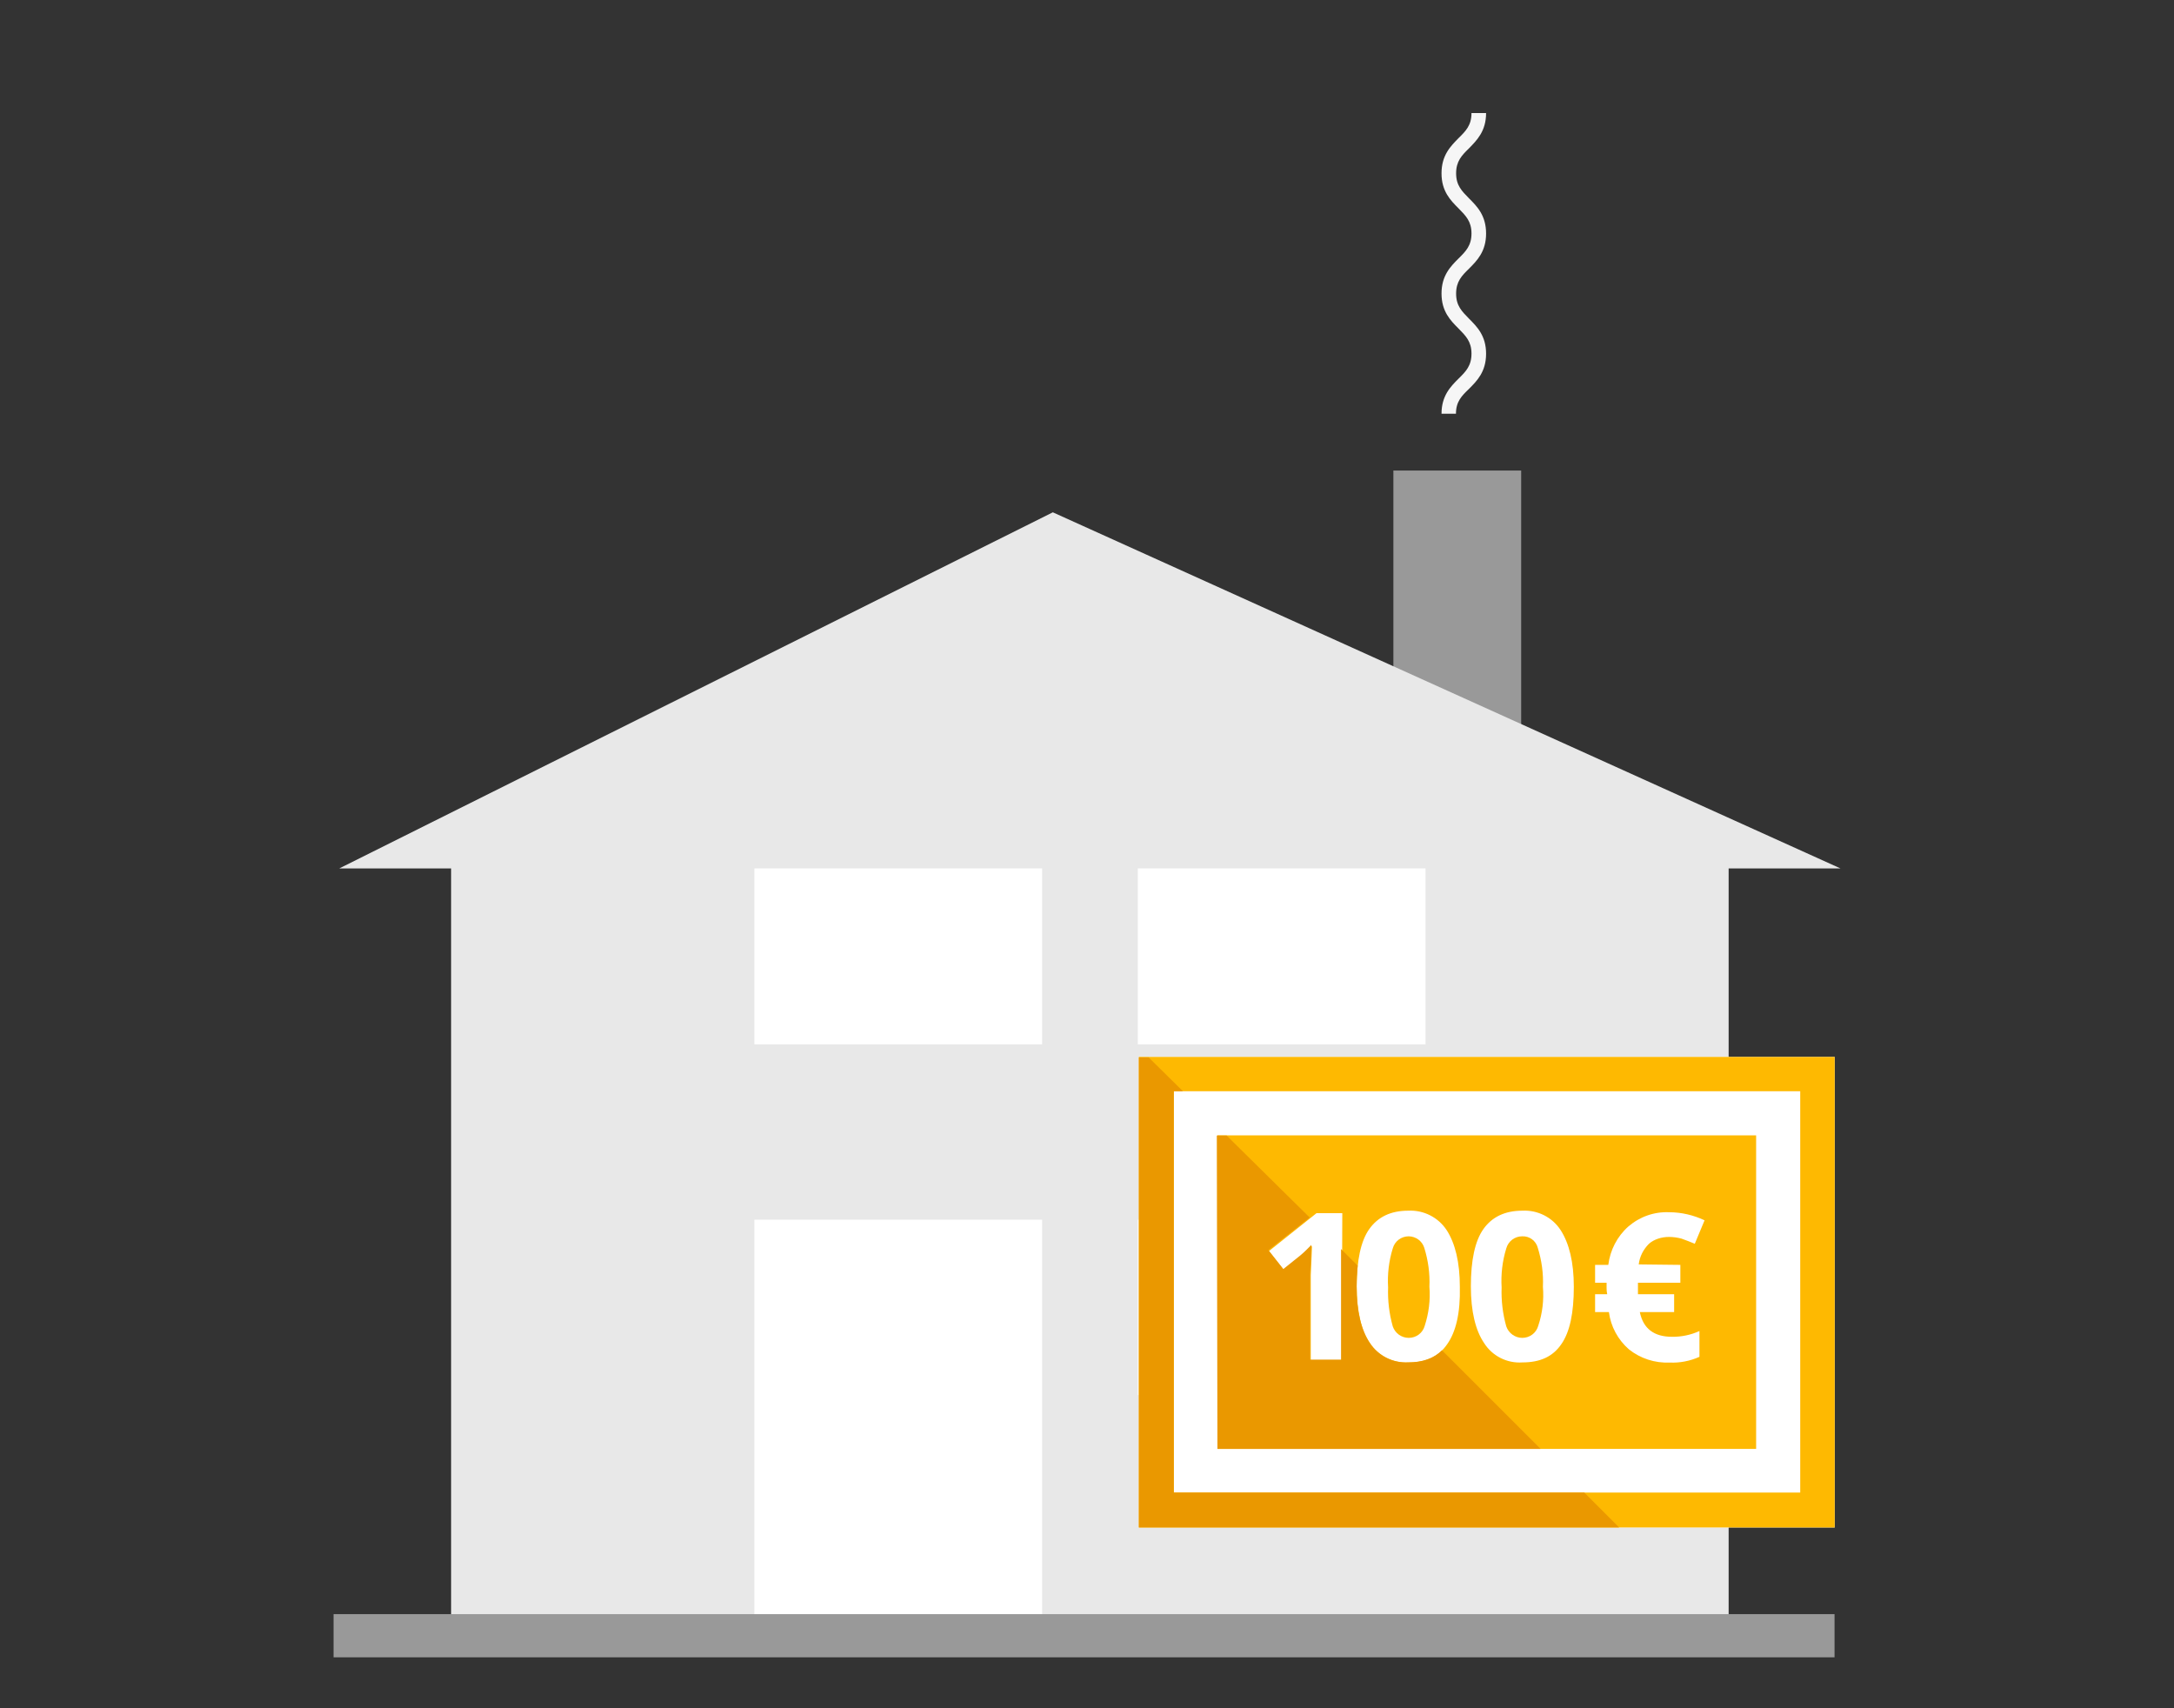 <?xml version="1.0" encoding="utf-8"?>
<!-- Generator: Adobe Illustrator 20.0.0, SVG Export Plug-In . SVG Version: 6.00 Build 0)  -->
<svg version="1.1" baseProfile="basic" id="Ebene_1"
	 xmlns="http://www.w3.org/2000/svg" xmlns:xlink="http://www.w3.org/1999/xlink" x="0px" y="0px" viewBox="0 130 1400 1100"
	 xml:space="preserve">
<rect x="0" y="130" width="1400" height="1100" fill="#333333" stroke="none"/>
<title>Verkauf</title>
<polygon fill="#999999" points="897.3,433 897.3,566.6 979.6,597.6 979.6,433 "/>
<polygon fill="#E8E8E8" points="1113.2,1172.7 290.5,1172.7 290.5,658.5 681.4,462.9 1113.2,658.5 "/>
<polygon fill="#E8E8E8" points="218.5,689.2 1185.2,689.2 678,459.9 "/>
<rect x="485.8" y="689.2" fill="#FFFFFF" width="185.3" height="113.3"/>
<rect x="732.7" y="689.2" fill="#FFFFFF" width="185.3" height="113.3"/>
<rect x="732.7" y="915.4" fill="#FFFFFF" width="185.3" height="112.9"/>
<rect x="485.8" y="915.4" fill="#FFFFFF" width="185.3" height="257.3"/>
<rect x="218.5" y="433" fill="none" width="966.6" height="750.3"/>
<rect x="733.4" y="810.6" fill="#FFFFFF" width="448.1" height="303"/>
<path fill="#FEB901" class="fill__primary" d="M733.4,1113.6h448.1v-303H733.4V1113.6z M1159.3,1091.1H755.9V832.7h403.4L1159.3,1091.1z"/>
<g>
	<defs>
		<rect id="SVGID_1_" x="218.5" y="433" width="966.6" height="750.3"/>
	</defs>
	<clipPath id="SVGID_2_">
		<use xlink:href="#SVGID_1_"  overflow="visible"/>
	</clipPath>
	<g clip-path="url(#SVGID_2_)">
		<path fill="#FEB901" class="fill__primary" d="M784,1063h346.9V861.1H784V1063z M864.1,1006.2h-20v-55l0.4-8.9l0.4-10c-2.2,2.3-4.5,4.6-7,6.6l-11.1,8.9
			l-9.6-12.2l30.6-24.4h16.6L864.1,1006.2z M932,995.5c-5.5,8.1-13.7,11.8-25.1,11.8c-9.9,0.5-19.3-4.3-24.7-12.5
			c-5.5-8.1-8.5-20.3-8.5-36.5c0-16.6,2.6-29.2,8.1-36.9s13.7-11.8,25.1-11.8c9.9-0.5,19.3,4.3,24.7,12.5c5.5,8.5,8.5,20.7,8.5,36.5
			C940.5,975.6,937.5,987.7,932,995.5 M1005.5,995.5c-5.5,8.1-13.7,11.8-25.1,11.8c-9.9,0.7-19.4-4.1-24.7-12.5
			c-5.5-8.1-8.5-20.3-8.5-36.5c0-16.6,2.6-29.2,8.1-36.9s13.7-11.8,25.1-11.8c9.9-0.5,19.3,4.3,24.6,12.5c5.5,8.5,8.5,20.7,8.5,36.5
			C1013.5,975.6,1010.9,987.7,1005.5,995.5 M1082.1,944.5V956h-27.3v7.4h23.3v11.5H1056c2.2,10.7,9.2,15.9,20.7,15.9
			c6.1,0.1,12.2-1.2,17.7-3.7v16.6c-6,2.7-12.6,4-19.2,3.7c-9.5,0.4-18.8-2.6-26.2-8.5c-7.1-6.2-11.7-14.7-12.9-24h-8.9v-11.5h7.8
			c-0.3-1.3-0.4-2.7-0.4-4.1V956h-7.4v-11.5h8.5c1.2-9.5,5.7-18.3,12.9-24.7c7.3-6.3,16.6-9.6,26.2-9.2c7.9,0,15.7,1.8,22.9,5.2
			l-6.3,15.1c-2.6-1.1-5.5-2.2-8.5-3.3c-2.6-0.7-5.4-1.1-8.1-1.1c-4.8,0-9.6,1.5-12.9,4.4c-3.6,3.6-6,8.2-6.6,13.3L1082.1,944.5z"/>
		<path fill="#FEB901" class="fill__primary" d="M907.2,926.1c-4.8,0-9,3.1-10.3,7.8c-2.5,8.1-3.5,16.6-3,25.1c-0.3,8.5,0.7,16.9,3,25.1
			c1.5,4.4,5.6,7.4,10.3,7.4c4.8,0,9-3.1,10.3-7.8c2.6-8.1,3.7-16.6,3-25.1c0.4-8.5-0.8-17-3.3-25.1
			C915.8,929.1,911.8,926.2,907.2,926.1"/>
		<path fill="#FEB901" class="fill__primary" d="M980.3,926.1c-4.8,0-9,3.1-10.3,7.8c-2.5,8.1-3.5,16.6-3,25.1c-0.3,8.5,0.7,16.9,3,25.1
			c1.5,4.4,5.7,7.4,10.3,7.4c4.8,0,9-3.1,10.3-7.8c2.7-8.1,3.7-16.6,3-25.1c0.4-8.5-0.8-17-3.3-25.1
			C989.1,929,985,925.9,980.3,926.1"/>
		<polygon fill="#EA9800" class="fill__primary_dark" points="755.9,1091.1 755.9,832.7 761.8,832.7 739.7,810.9 733.4,810.9 733.4,1113.6 1042.7,1113.6
			1020.2,1091.1 		"/>
		<path fill="#EA9800" class="fill__primary_dark" d="M784,1063h208.1l-63.5-63.5c-5.2,5.2-12.5,7.8-21.8,7.8c-9.9,0.5-19.3-4.2-24.7-12.5
			c-5.5-8.1-8.5-20.3-8.5-36.5c0-4.8,0.4-9.2,0.7-13.3l-10.7-10.7v71.2h-19.9v-55l0.4-8.9l0.4-10c-2.2,2.3-4.5,4.6-7,6.7l-11.1,8.9
			l-9.6-12.2l26.6-21l-53.5-52.8h-6.3L784,1063z"/>
	</g>
</g>
<path fill="#F6F6F6" d="M937.6,396.4h-9.3c0-11.6,5.9-17.5,11-22.6c4.7-4.6,8.3-8.3,8.3-16.1s-3.7-11.4-8.3-16.1
	c-5.2-5.2-11-11-11-22.6s5.9-17.5,11-22.6c4.7-4.6,8.3-8.3,8.3-16.1c0-7.8-3.7-11.4-8.3-16.1c-5.2-5.2-11-11-11-22.6
	c0-11.7,5.9-17.5,11-22.7c4.7-4.6,8.3-8.3,8.3-16.1h9.4c0,11.6-5.9,17.5-11,22.7c-4.7,4.6-8.3,8.3-8.3,16.1c0,7.8,3.7,11.4,8.3,16.1
	c5.2,5.2,11,11,11,22.7c0,11.6-5.9,17.5-11,22.6c-4.7,4.6-8.3,8.3-8.3,16.1c0,7.8,3.7,11.4,8.3,16.1c5.2,5.2,11,11,11,22.6
	s-5.9,17.5-11,22.6C941.3,384.9,937.6,388.6,937.6,396.4z"/>
<rect x="214.8" y="1169.4" fill="#999999" width="966.6" height="27.8"/>
</svg>

